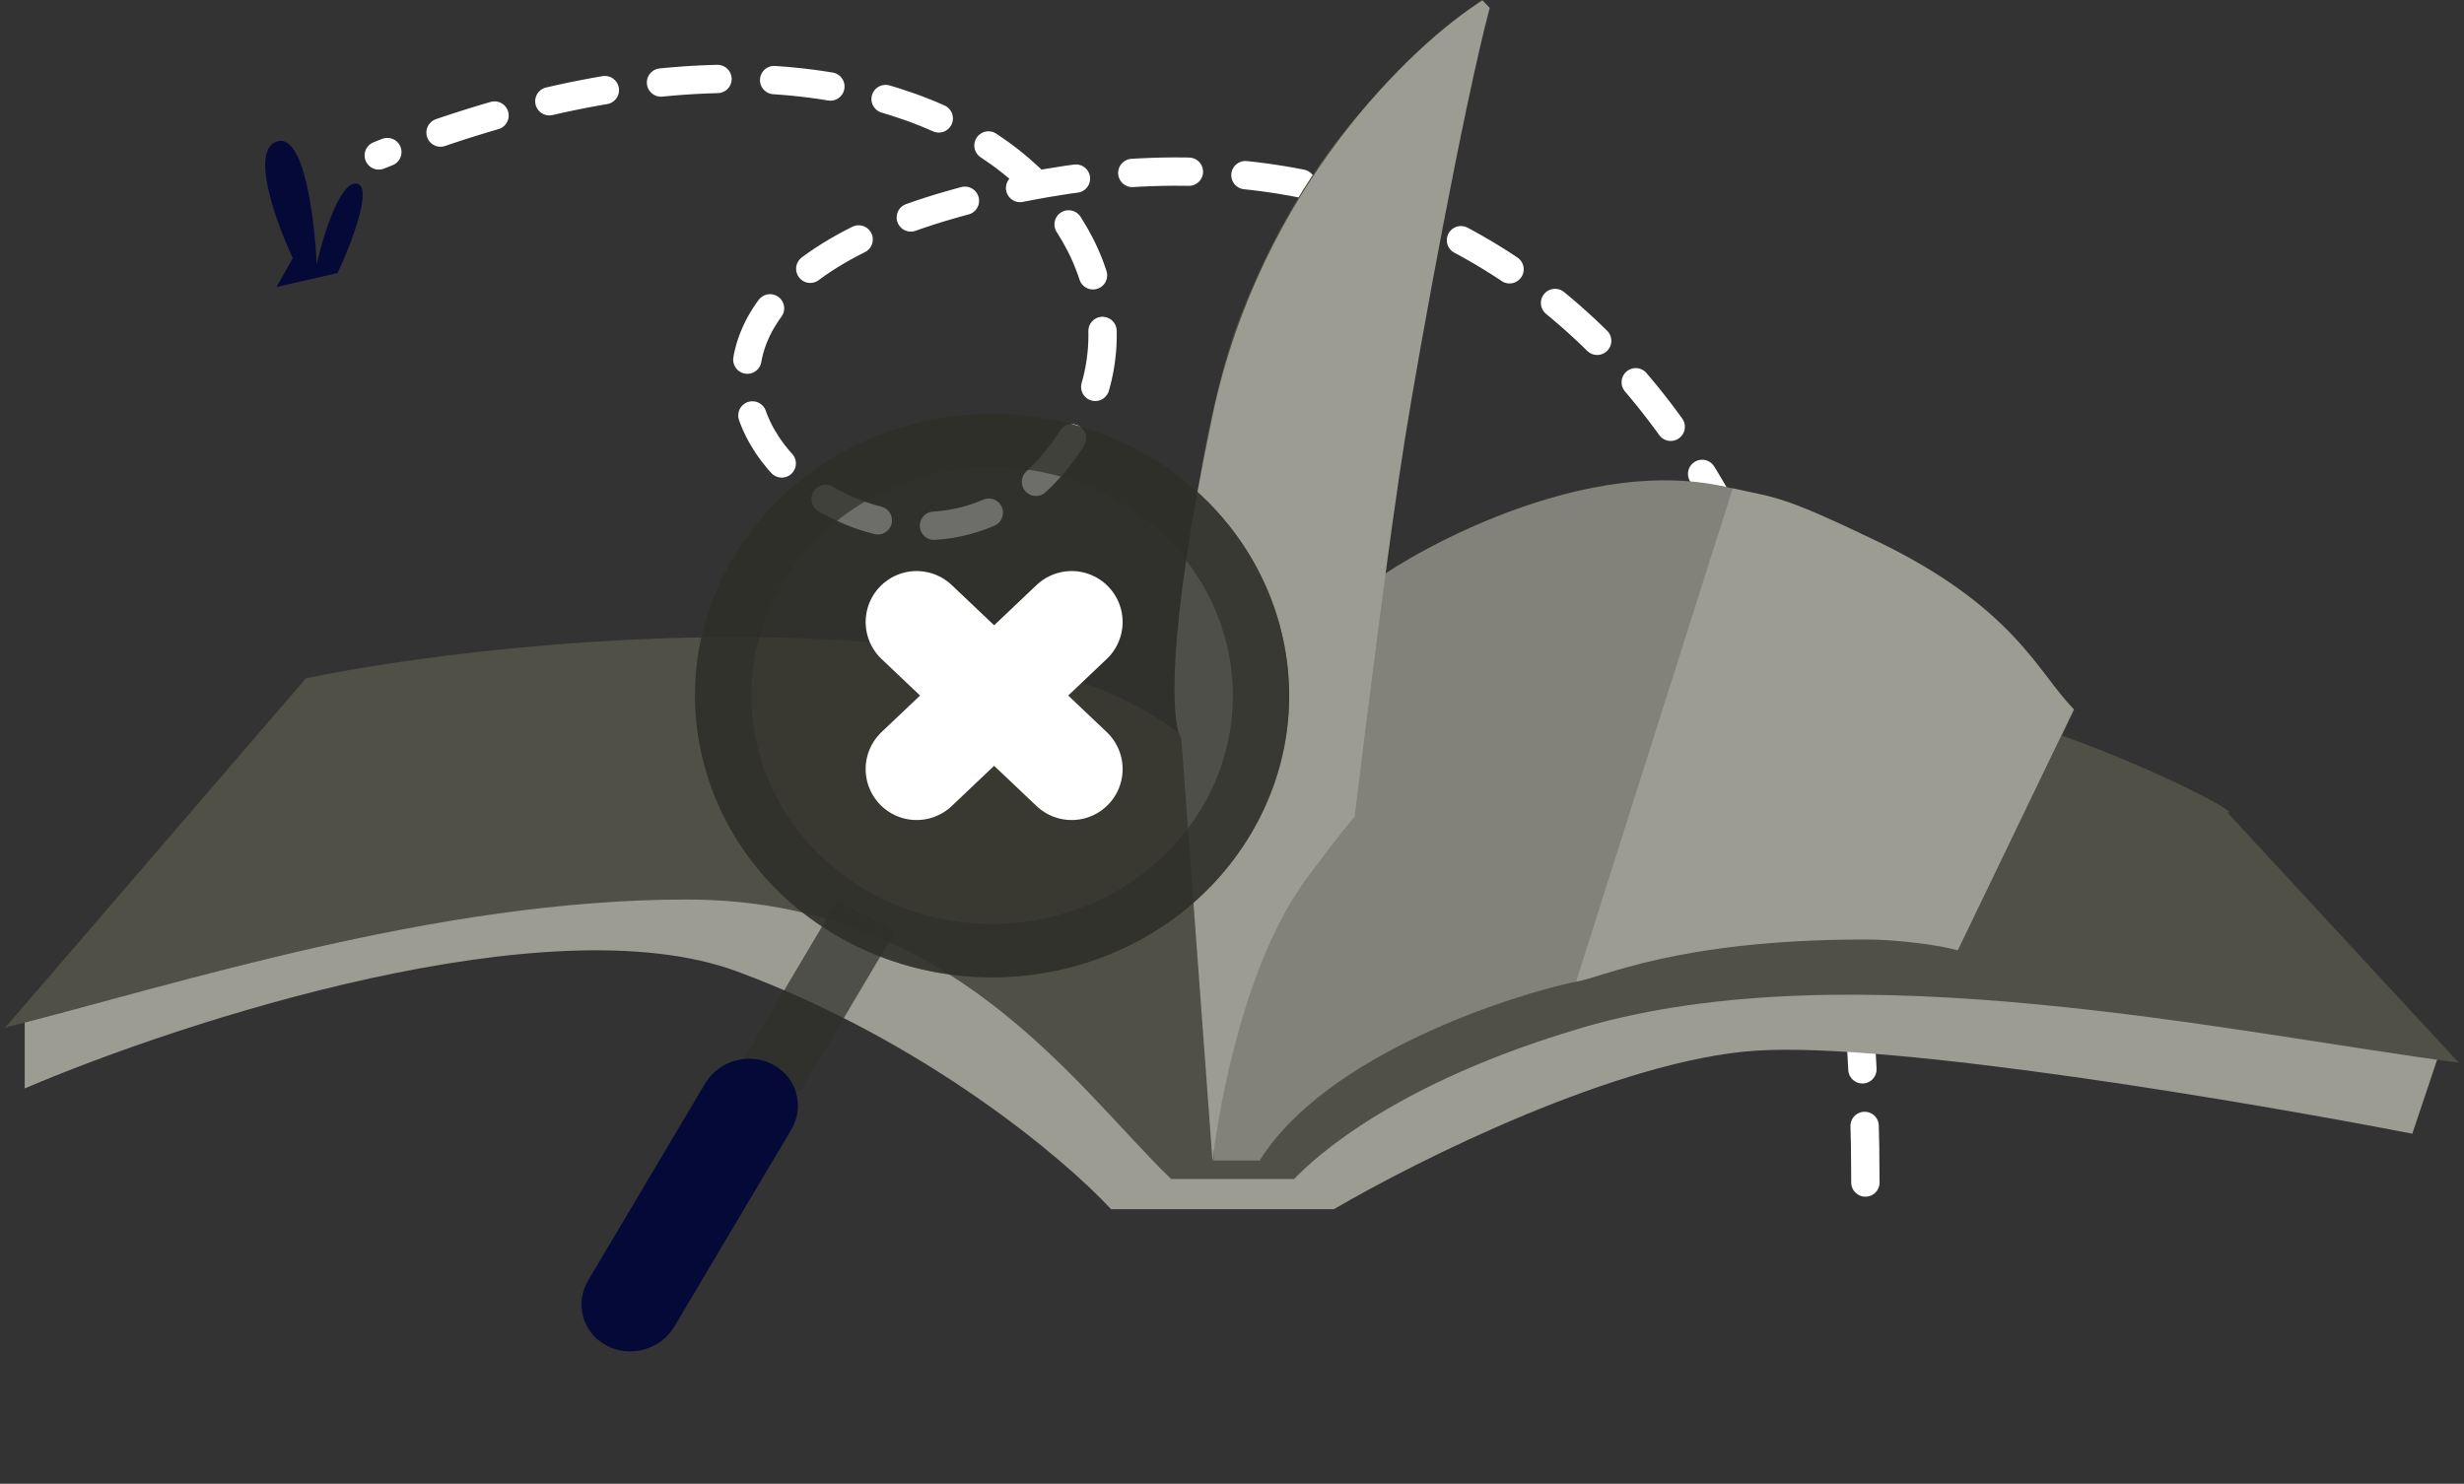 <svg width="435" height="262" viewBox="0 0 435 262" fill="none" xmlns="http://www.w3.org/2000/svg">
<rect x="0" y="0" width="435" height="262" fill="#333333" stroke="none"/>
<path d="M329.32 208.812C329.32 77.05 265.67 18.23 184.662 32.347C83.402 49.994 152.631 117.638 184.662 83.326C216.693 49.013 170.196 -13.73 66.869 27.445" stroke="white" stroke-width="5" stroke-linecap="round" stroke-dasharray="10 10"/>
<path d="M4.358 192.195V179.531L136.433 144.203L222.843 192.195C249.071 185.307 307.849 170.732 333.14 167.532C358.43 164.332 408.778 178.197 430.79 185.529L425.873 200.193C397.303 194.638 334.123 183.929 309.956 185.529C285.79 187.129 250.242 204.859 235.489 213.524H196.147C187.951 204.637 163.269 183.796 130.11 171.532C96.951 159.267 32.459 180.197 4.358 192.195Z" fill="#9C9C93"/>
<path d="M208 129.404C207.277 113.298 211.423 75.139 218.969 55.865C232.886 20.315 252.136 8.567 261.527 0L262.427 1.823C257.548 5.156 250.35 55.241 242.495 104.038C262.494 91.252 287.805 81.526 307.786 86.65C339.859 94.875 356.431 115.417 366.182 125.355L364.041 129.891C382.167 136.376 396.327 144.235 393.163 143.416L434.076 187.648C394.708 182.508 327.113 167.447 279.392 181.454C246.33 191.158 232.078 204.413 228.466 208.183H206.745C189.769 191.734 167.952 158.837 121.196 158.837C77.006 158.837 30.901 173.915 0.924 181.454L54.017 119.771C90.496 112.231 176.794 104.73 208 129.404Z" fill="#505046"/>
<path d="M305.018 86.054C277.338 79.488 243.959 101.116 242.738 102.661C238.26 113.578 227.921 139.582 222.385 156.266C216.849 172.951 214.651 195.66 214.243 204.93H222.385C234.19 186.005 267.297 175.577 278.559 173.26L283.037 164.069C292.128 156.86 310.636 142.132 311.938 140.896C313.241 139.66 316.823 131.885 318.451 128.151C323.2 116.307 327.162 91.306 305.018 86.054Z" fill="#82827A"/>
<path d="M214.073 73.346C222.499 33.371 249.351 7.832 261.723 0.059L262.998 1.389C258.368 18.903 250.751 60.58 248.048 77.393C245.345 94.206 240.991 128.972 239.152 144.254C239.152 144.254 238.142 145.075 230.625 155.199C219.984 169.529 215.243 194.54 214.073 205.168L208.556 130.453C206.884 128.073 205.646 113.321 214.073 73.346Z" fill="#9C9C93"/>
<path d="M345.629 167.809L366.133 125.256C359.66 118.651 355.607 107.17 330.959 95.36C314.704 87.572 313.755 87.937 305.905 86.234L278.25 173.334C282.646 172.755 295.694 165.897 329.374 165.897C334.839 165.897 342.282 166.853 345.629 167.809Z" fill="#9C9C93"/>
<path d="M158.022 164.507L147.821 159.059L130.946 187.497L141.147 192.946L158.022 164.507Z" fill="#30302A" fill-opacity="0.7"/>
<path d="M139.685 199.48C142.118 195.381 140.681 190.238 136.477 187.992C132.273 185.746 126.893 187.249 124.461 191.348L103.841 226.097C101.409 230.196 102.845 235.339 107.049 237.585C111.254 239.831 116.633 238.328 119.066 234.229L139.685 199.48Z" fill="#050938"/>
<g style="mix-blend-mode:multiply">
<path d="M149.428 166.169C174.662 179.648 206.635 171.166 220.841 147.225C235.048 123.283 226.109 92.948 200.875 79.469C175.641 65.99 143.668 74.471 129.462 98.413C115.255 122.354 124.194 152.69 149.428 166.169Z" fill="#30302A" fill-opacity="0.7"/>
</g>
<path d="M220.841 147.226C206.635 171.167 174.662 179.649 149.428 166.17C124.194 152.691 115.255 122.355 129.462 98.413C143.668 74.472 175.641 65.99 200.875 79.469C226.109 92.949 235.048 123.284 220.841 147.226ZM138.113 103.035C126.596 122.443 133.843 147.035 154.299 157.962C174.755 168.889 200.673 162.013 212.19 142.605C223.707 123.196 216.46 98.605 196.004 87.677C175.548 76.751 149.629 83.626 138.113 103.035Z" fill="#30302A" fill-opacity="0.7"/>
<path d="M161.825 109.836L189.189 135.8" stroke="white" stroke-width="18" stroke-linecap="round"/>
<path d="M189.189 109.836L161.824 135.8" stroke="white" stroke-width="18" stroke-linecap="round"/>
<path d="M55.901 46.657C55.564 38.715 53.678 23.264 48.827 24.998C44.232 26.64 48.543 38.775 51.683 45.573L48.827 50.68L59.607 48.205C61.965 43.151 65.941 32.919 62.976 32.424C60.011 31.929 57.024 41.706 55.901 46.657Z" fill="#050938"/>
</svg>
